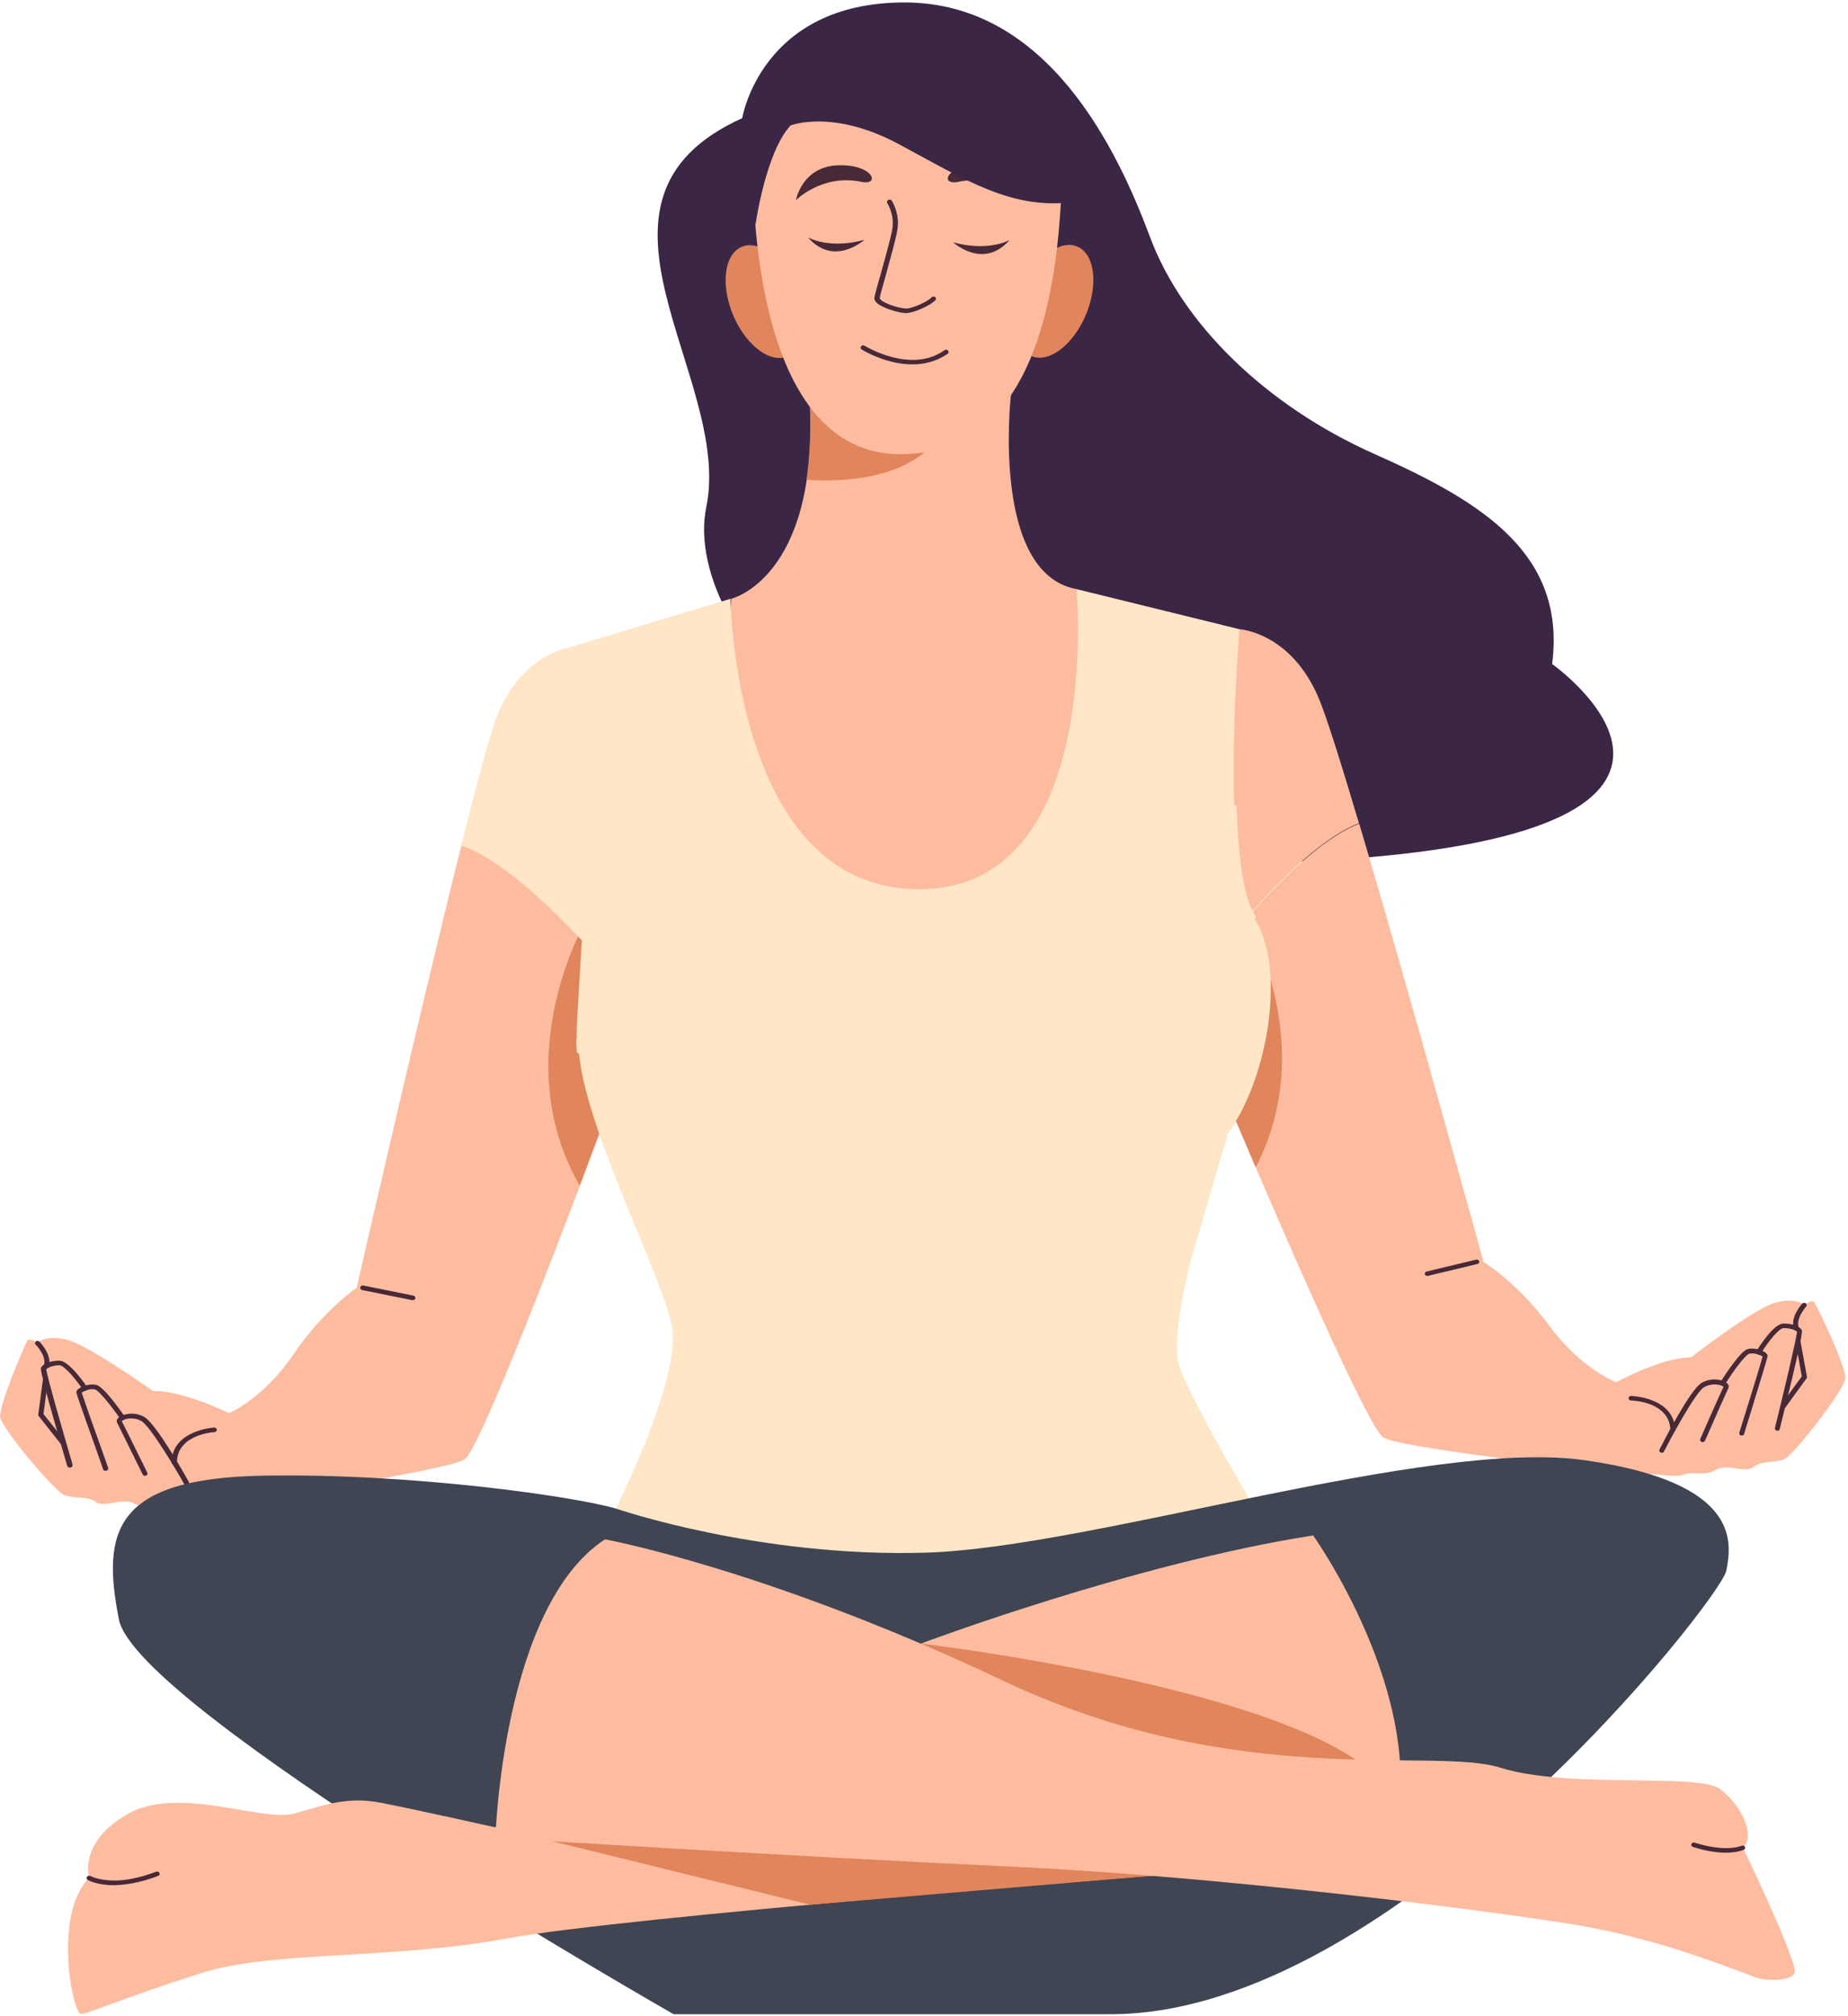 <svg width="663" height="723" viewBox="0 0 663 723" fill="none" xmlns="http://www.w3.org/2000/svg">
<path d="M266.29 42.363C266.29 42.363 273.012 0.878 324.513 0.878C376.013 0.878 400.991 53.946 412.618 85.079C424.244 116.213 454.218 145.54 493.275 162.873C532.332 180.206 561.852 198.853 556.856 238.119C556.856 238.119 640.42 297.265 481.194 308.191C321.969 319.117 243.765 228.508 253.393 181.849C263.021 135.189 200.893 71.936 266.29 42.363Z" fill="#3B2645"/>
<path d="M362.661 141.925C362.661 141.925 355.395 205.671 386.277 211.257C386.277 211.257 399.084 325.688 327.056 325.688C255.027 325.688 262.385 214.707 262.385 214.707C262.385 214.707 293.085 207.396 290.633 145.868C288.18 84.34 363.66 99.126 362.661 141.925Z" fill="#FDBCA0"/>
<path d="M341.225 147.594C347.311 126.646 315.975 122.374 294.902 121.799C291.905 127.96 290.179 135.929 290.542 145.868C290.996 154.576 290.542 163.366 289.361 172.073C301.351 172.895 333.868 172.813 341.225 147.594Z" fill="#E0855C"/>
<path d="M281.868 128.045C288.367 126.025 290.251 115.483 286.076 104.499C281.901 93.515 273.248 86.249 266.749 88.27C260.25 90.291 258.365 100.833 262.54 111.816C266.715 122.8 275.368 130.066 281.868 128.045Z" fill="#E0855C"/>
<path d="M390.046 111.716C394.221 100.733 392.337 90.19 385.837 88.17C379.338 86.149 370.685 93.415 366.51 104.399C362.335 115.383 364.219 125.925 370.719 127.945C377.218 129.966 385.871 122.7 390.046 111.716Z" fill="#E0855C"/>
<path d="M270.196 52.63C270.196 52.63 265.2 162.625 322.787 162.872C367.566 163.036 380.373 113.666 381.1 58.052C381.826 2.438 270.923 9.914 270.196 52.63Z" fill="#FDBCA0"/>
<path d="M327.328 130.671C317.7 130.671 309.253 125.413 309.162 125.331C308.708 125.085 308.617 124.592 308.981 124.181C309.253 123.77 309.798 123.688 310.252 124.017C310.434 124.099 326.783 134.203 338.864 125.577C339.227 125.331 339.863 125.331 340.135 125.742C340.408 126.153 340.408 126.645 339.954 126.892C335.866 129.685 331.506 130.671 327.328 130.671Z" fill="#472938"/>
<path d="M289.906 85.161C289.906 85.161 297.445 89.514 310.161 85.982C310.161 85.9 299.353 95.922 289.906 85.161Z" fill="#472938"/>
<path d="M362.207 86.064C362.207 86.064 354.668 90.418 341.952 86.886C341.952 86.886 352.761 96.908 362.207 86.064Z" fill="#472938"/>
<path d="M285.546 71.771C285.546 71.771 295.084 62.242 308.981 65.2C316.065 66.678 313.34 58.792 300.533 59.285C287.726 59.778 285.546 71.771 285.546 71.771Z" fill="#472938"/>
<path d="M367.294 71.771C367.294 71.771 357.757 62.242 343.86 65.2C336.775 66.678 339.5 58.792 352.307 59.285C365.114 59.778 367.294 71.771 367.294 71.771Z" fill="#472938"/>
<path d="M325.148 112.27C322.423 112.27 316.61 110.463 314.612 108.656C313.886 107.999 313.613 107.341 313.704 106.684C313.886 105.699 314.703 102.577 315.884 98.634C317.428 92.966 319.426 85.983 320.062 82.533C320.698 79.247 320.062 75.797 318.336 72.84C318.064 72.429 318.245 71.936 318.7 71.689C319.154 71.443 319.699 71.607 319.971 72.018C321.879 75.304 322.605 79.083 321.879 82.779C321.243 86.312 319.245 93.376 317.7 99.045C316.61 102.823 315.702 106.109 315.611 106.931C315.611 107.013 315.702 107.177 315.975 107.506C317.882 109.231 323.877 110.874 325.603 110.627C327.873 110.299 332.596 108.327 334.231 106.602C334.595 106.274 335.14 106.274 335.503 106.52C335.866 106.849 335.866 107.341 335.594 107.67C333.596 109.642 328.509 111.86 325.875 112.188C325.512 112.27 325.33 112.27 325.148 112.27Z" fill="#472938"/>
<path d="M271.014 80.807C271.014 80.807 274.647 54.602 283.639 44.991C283.639 44.991 298.717 38.912 322.696 51.809C346.675 64.706 363.479 75.549 385.732 72.346C385.732 72.346 387.821 9.832 330.326 13.2C272.83 16.568 261.023 43.758 271.014 80.807Z" fill="#3B2645"/>
<path d="M650.956 467.063C650.048 465.749 647.323 467.967 647.323 467.967C647.323 467.967 644.507 465.092 636.877 467.145C629.248 469.199 606.631 486.778 606.631 486.778C596.458 486.614 579.836 495.65 579.836 495.65C579.836 495.65 567.301 490.968 555.948 475.524C544.594 460.081 532.241 452.523 532.241 452.523C532.241 452.523 505.628 355.754 487.644 295.375C469.387 302.358 445.68 329.877 428.786 352.057C429.149 362.49 429.512 369.144 429.512 369.144C429.512 369.144 488.733 511.258 496.363 515.53C503.993 519.802 591.099 529.331 592.007 528.756C592.916 528.181 600.909 530.07 604.178 528.756C607.448 527.441 611.445 529.577 615.441 527.113C619.438 524.648 626.341 528.427 629.157 526.045C631.972 523.662 636.877 524.648 640.147 523.252C643.417 521.855 661.674 498.525 662.037 494.336C662.401 490.146 651.864 468.377 650.956 467.063Z" fill="#FDBCA0"/>
<path d="M444.045 323.717C444.045 323.717 475.018 371.526 450.494 418.597L429.421 368.98L444.045 323.717Z" fill="#E0855C"/>
<path d="M487.553 295.211C481.104 273.525 475.745 256.52 473.111 250.359C463.119 226.701 444.681 225.633 444.681 225.633C426.515 225.879 427.423 313.941 428.695 351.893C445.589 329.713 469.296 302.276 487.553 295.211Z" fill="#FDBCA0"/>
<path d="M512.077 457.535C511.713 457.535 511.35 457.288 511.168 456.96C511.077 456.549 511.35 456.056 511.804 455.974L529.607 451.702C530.061 451.62 530.606 451.867 530.697 452.277C530.787 452.688 530.515 453.181 530.061 453.263L512.258 457.535C512.258 457.535 512.167 457.535 512.077 457.535Z" fill="#472938"/>
<path d="M600.182 513.477C599.728 513.477 599.274 513.148 599.274 512.655C598.819 502.633 585.74 502.223 585.195 502.223C584.65 502.223 584.287 501.812 584.287 501.401C584.287 500.908 584.741 500.58 585.195 500.58C585.377 500.58 600.454 501.072 600.999 512.573C601.181 513.066 600.727 513.477 600.182 513.477C600.273 513.477 600.273 513.477 600.182 513.477Z" fill="#472938"/>
<path d="M596.185 520.951C596.095 520.951 595.913 520.951 595.822 520.869C595.368 520.705 595.186 520.212 595.368 519.801C596.458 517.666 606.268 498.443 610.355 495.979C613.716 493.925 617.803 494.582 619.438 495.897C620.528 496.718 620.165 497.539 620.074 497.786C619.62 498.689 614.351 510.519 611.717 516.598C611.536 517.008 610.991 517.255 610.537 517.09C610.082 516.926 609.81 516.433 609.992 516.023C610.264 515.283 617.349 499.347 618.348 497.293C618.166 497.129 617.712 496.8 616.804 496.636C616.077 496.472 613.716 496.061 611.354 497.457C608.266 499.347 599.909 514.79 596.912 520.623C596.821 520.787 596.549 520.951 596.185 520.951Z" fill="#472938"/>
<path d="M624.888 514.79C624.343 514.79 623.98 514.462 623.98 513.969C623.98 513.805 623.98 513.805 626.523 505.672C628.612 499.018 631.973 488.175 632.336 486.45C631.791 485.957 629.248 484.971 627.522 485.464C626.159 485.875 621.981 491.461 618.893 496.389C618.621 496.8 618.076 496.882 617.621 496.718C617.167 496.472 617.076 495.979 617.258 495.568C618.893 493.021 624.343 484.642 626.886 483.821C629.066 483.164 631.882 484.067 633.153 484.889C633.789 485.3 634.152 485.792 634.152 486.203C634.152 486.696 632.881 490.886 628.249 506.001C627.068 509.862 625.887 513.558 625.796 513.969C625.796 514.462 625.342 514.79 624.888 514.79Z" fill="#472938"/>
<path d="M637.695 513.066C637.604 513.066 637.604 513.066 637.513 513.066C637.059 512.983 636.696 512.49 636.786 512.08C639.966 499.265 644.598 479.714 644.689 477.578C644.325 477.085 642.69 476.264 639.875 476.264C638.331 476.264 634.425 480.946 631.791 485.3C631.518 485.71 630.973 485.875 630.519 485.628C630.065 485.382 629.883 484.889 630.156 484.478C631.609 482.178 636.514 474.621 639.875 474.621C643.054 474.621 645.688 475.606 646.414 477.003C646.596 477.331 647.05 478.235 638.512 512.408C638.512 512.819 638.149 513.066 637.695 513.066Z" fill="#472938"/>
<path d="M644.507 477.085C644.144 477.085 643.781 476.839 643.599 476.51C642.146 472.321 646.415 467.638 646.596 467.474C646.96 467.145 647.505 467.063 647.868 467.392C648.231 467.72 648.322 468.213 647.959 468.542C647.959 468.624 644.144 472.731 645.325 476.099C645.506 476.51 645.234 477.003 644.689 477.167C644.689 477.085 644.598 477.085 644.507 477.085Z" fill="#472938"/>
<path d="M639.693 505.097C639.511 505.097 639.33 505.015 639.239 504.933C638.785 504.686 638.694 504.193 638.966 503.783L646.414 493.596L644.234 481.274C644.144 480.863 644.507 480.371 644.961 480.371C645.415 480.288 645.96 480.617 645.96 481.028L648.322 494.007L640.51 504.768C640.238 504.933 639.965 505.097 639.693 505.097Z" fill="#472938"/>
<path d="M9.786 480.781C10.604 479.467 13.42 481.52 13.42 481.52C13.42 481.52 16.145 478.563 23.865 480.37C31.586 482.177 54.929 498.853 54.929 498.853C65.011 498.36 82.178 506.739 82.178 506.739C82.178 506.739 94.531 501.564 105.249 485.71C115.967 469.855 127.956 461.805 127.956 461.805C127.956 461.805 150.21 364.214 165.56 303.097C184.089 309.422 208.977 336.038 226.87 357.56C226.961 367.993 226.961 374.647 226.961 374.647C226.961 374.647 174.098 518.733 166.65 523.333C159.202 527.933 72.55 540.502 71.733 540.009C70.915 539.516 62.922 541.652 59.561 540.42C56.201 539.188 52.386 541.57 48.208 539.188C44.029 536.805 37.399 540.831 34.401 538.613C31.404 536.395 26.681 537.462 23.229 536.23C19.778 534.998 0.613 512.326 0.068 508.136C-0.477 503.946 8.969 482.095 9.786 480.781Z" fill="#FDBCA0"/>
<path d="M210.248 330.124C210.248 330.124 181.455 379.083 207.977 425.168L226.779 374.812L210.248 330.124Z" fill="#E0855C"/>
<path d="M165.469 303.179C170.919 281.328 175.551 264.16 177.913 257.834C186.814 233.847 205.253 232.04 205.253 232.04C223.419 231.629 226.325 319.691 226.78 357.643C208.886 336.203 183.999 309.587 165.469 303.179Z" fill="#FEE6C6"/>
<path d="M148.121 466.242C148.03 466.242 148.03 466.242 147.939 466.242L129.955 462.627C129.5 462.545 129.137 462.052 129.228 461.641C129.319 461.231 129.864 460.902 130.318 460.984L148.302 464.599C148.756 464.681 149.12 465.174 149.029 465.585C148.938 465.995 148.484 466.242 148.121 466.242Z" fill="#472938"/>
<path d="M62.468 525.305C61.923 525.305 61.56 524.894 61.56 524.484C61.65 512.901 76.637 511.915 76.819 511.915C77.273 511.915 77.727 512.244 77.818 512.654C77.818 513.147 77.455 513.476 77.001 513.558C76.456 513.558 63.467 514.462 63.467 524.484C63.376 524.976 63.013 525.305 62.468 525.305Z" fill="#472938"/>
<path d="M66.919 532.616C66.555 532.616 66.283 532.452 66.101 532.205C62.922 526.537 53.839 511.34 50.66 509.533C48.208 508.219 45.846 508.711 45.12 508.876C44.302 509.122 43.848 509.451 43.666 509.615C44.756 511.669 52.477 527.359 52.84 528.098C53.022 528.509 52.84 529.002 52.386 529.166C51.932 529.33 51.387 529.166 51.205 528.755C48.208 522.759 42.486 511.094 42.031 510.19C41.668 509.615 41.941 508.876 42.576 508.301C44.12 506.986 48.208 506.165 51.659 508.054C55.928 510.354 66.555 529.248 67.736 531.384C67.918 531.795 67.827 532.288 67.373 532.452C67.191 532.616 67.01 532.616 66.919 532.616Z" fill="#472938"/>
<path d="M37.853 527.442C37.399 527.442 37.036 527.195 36.945 526.784C36.854 526.374 35.673 523.088 34.311 519.227C28.861 504.03 27.408 499.758 27.408 499.265C27.408 498.772 27.68 498.361 28.316 497.951C29.588 497.047 32.312 496.061 34.583 496.636C37.217 497.294 43.031 505.508 44.756 507.973C45.029 508.383 44.847 508.876 44.484 509.123C44.03 509.369 43.485 509.205 43.212 508.876C39.851 504.03 35.401 498.608 34.129 498.279C32.312 497.786 29.86 498.936 29.315 499.429C29.769 500.908 33.675 512.08 36.127 518.816C38.852 526.456 38.852 526.456 38.852 526.62C38.852 527.031 38.398 527.442 37.853 527.442C37.944 527.442 37.944 527.442 37.853 527.442Z" fill="#472938"/>
<path d="M25.046 526.291C24.683 526.291 24.319 526.044 24.138 525.715C14.146 491.789 14.6 490.885 14.691 490.557C15.327 489.078 17.87 488.01 21.14 487.928H21.231C24.592 487.928 29.769 495.239 31.313 497.457C31.586 497.868 31.404 498.36 31.041 498.607C30.587 498.853 30.041 498.689 29.769 498.361C26.953 494.171 22.866 489.571 21.322 489.571C18.597 489.653 16.962 490.556 16.599 491.049C16.78 493.185 22.321 512.572 26.045 525.223C26.136 525.633 25.863 526.126 25.409 526.208C25.137 526.208 25.046 526.291 25.046 526.291Z" fill="#472938"/>
<path d="M16.69 490.639C16.599 490.639 16.508 490.639 16.417 490.639C15.963 490.557 15.6 490.064 15.781 489.653C16.781 486.203 12.875 482.26 12.784 482.178C12.421 481.849 12.511 481.356 12.875 481.028C13.238 480.699 13.783 480.781 14.146 481.11C14.328 481.274 18.779 485.792 17.507 490.064C17.416 490.392 17.053 490.639 16.69 490.639Z" fill="#472938"/>
<path d="M22.685 518.323C22.412 518.323 22.14 518.241 21.958 517.994L13.692 507.561L15.418 494.5C15.509 494.089 15.963 493.761 16.417 493.761C16.871 493.843 17.235 494.254 17.235 494.664L15.6 507.069L23.502 517.008C23.774 517.337 23.684 517.912 23.32 518.158C23.048 518.323 22.866 518.323 22.685 518.323Z" fill="#472938"/>
<path d="M386.187 211.256L444.681 225.632C444.681 225.632 437.596 311.147 449.677 328.809C461.757 346.471 455.036 386.641 440.412 406.602C440.412 406.602 416.978 474.784 423.336 490.803C429.694 506.822 451.039 542.227 451.039 542.227C451.039 542.227 355.758 585.93 217.878 547.074C217.878 547.074 245.218 494.993 240.949 475.031C236.68 455.069 207.161 399.456 207.524 373.168C207.887 346.881 217.152 276.728 203.618 232.368L262.113 214.706C262.113 214.706 263.112 318.869 329.69 318.869C396.269 318.869 386.187 211.256 386.187 211.256Z" fill="#FEE6C6"/>
<path d="M440.503 406.602C440.503 406.602 433.237 419.746 387.095 425.249C387.095 425.249 431.511 428.289 427.06 452.44L440.503 406.602Z" fill="#FEE6C6"/>
<path d="M213.882 402.906C213.882 402.906 224.781 421.389 274.102 425.578C274.102 425.578 220.058 418.185 230.14 444.965L213.882 402.906Z" fill="#FEE6C6"/>
<path d="M207.797 377.769C207.342 377.769 206.888 377.44 206.888 377.029C206.797 375.633 206.707 374.401 206.797 373.168C206.888 367.254 207.433 359.203 207.978 349.839C208.796 337.024 209.795 321.087 210.067 304.74C210.067 304.247 210.431 303.918 210.976 303.918C211.521 303.918 211.884 304.329 211.884 304.74C211.611 321.087 210.612 337.106 209.795 349.921C209.159 359.286 208.705 367.336 208.614 373.251C208.614 374.401 208.614 375.633 208.705 376.947C208.705 377.276 208.342 377.687 207.797 377.769Z" fill="#FEE6C6"/>
<path d="M449.677 329.63C449.404 329.63 449.041 329.466 448.859 329.219C444.863 323.387 442.501 309.997 441.865 289.46C441.865 288.967 442.229 288.639 442.774 288.639C443.228 288.639 443.682 288.967 443.682 289.46C444.318 309.75 446.588 322.894 450.403 328.398C450.676 328.809 450.494 329.301 450.131 329.548C450.04 329.548 449.858 329.63 449.677 329.63Z" fill="#FEE6C6"/>
<path d="M221.057 540.996C221.057 540.996 272.376 558.657 332.415 556.768C392.454 554.879 512.622 515.612 568.755 523.663C624.888 531.713 621.254 553.318 619.347 563.258C617.44 573.197 500.905 722.294 398.539 722.294H241.676C241.676 722.294 48.934 612.464 42.667 580.755C36.4 549.046 40.941 530.07 94.713 529.167C148.484 528.263 206.615 536.724 221.057 540.996Z" fill="#3F4553"/>
<path d="M330.417 589.381C330.417 589.381 407.077 560.547 471.112 550.607C471.112 550.607 512.349 608.439 500.269 657.317C500.178 657.317 353.578 628.236 330.417 589.381Z" fill="#FDBCA0"/>
<path d="M330.417 589.38C330.417 589.38 515.891 611.314 500.178 657.316C484.464 703.319 330.417 589.38 330.417 589.38Z" fill="#E0855C"/>
<path d="M413.799 672.595C413.799 672.595 223.691 687.382 182 695.104C140.309 702.826 98.073 699.375 72.278 707.508C46.482 715.64 32.221 721.884 29.133 722.212C26.045 722.541 18.96 686.314 31.949 673.499C31.949 673.499 27.952 660.437 46.118 650.333C64.284 640.229 94.44 653.537 105.612 650.333C116.784 647.13 124.777 644.172 136.676 646.472C148.575 648.773 177.64 655.262 177.64 655.262C177.64 655.262 327.328 569.254 413.799 672.595Z" fill="#FDBCA0"/>
<path d="M177.731 655.263L290.633 683.028L413.798 672.596C413.798 672.596 357.665 620.35 280.187 625.197C202.709 630.044 177.731 655.263 177.731 655.263Z" fill="#E0855C"/>
<path d="M217.06 552.003C217.06 552.003 275.373 562.683 359.664 602.606C443.954 642.53 513.711 626.182 538.326 633.904C562.941 641.626 609.628 635.629 617.258 641.626C624.888 647.623 629.883 658.138 625.342 662.656C625.342 662.656 645.688 704.879 643.78 707.672C641.873 710.465 634.788 710.219 631.427 709.562C628.067 708.905 598.456 695.597 564.395 690.093C530.333 684.589 436.415 672.76 361.571 669.31C286.727 665.859 177.731 659.041 177.731 659.041C177.731 659.041 180.274 575.99 217.06 552.003Z" fill="#FDBCA0"/>
<path d="M619.165 664.381C616.259 664.381 612.353 663.888 607.358 662.327C606.904 662.163 606.631 661.67 606.813 661.259C606.994 660.848 607.539 660.602 607.994 660.766C619.256 664.381 624.706 661.916 624.797 661.916C625.251 661.67 625.796 661.834 625.978 662.245C626.25 662.656 626.068 663.149 625.614 663.313C625.523 663.313 623.434 664.381 619.165 664.381Z" fill="#472938"/>
<path d="M41.123 676.046C34.764 676.046 31.676 674.239 31.495 674.157C31.041 673.91 30.95 673.418 31.222 673.007C31.495 672.596 32.04 672.514 32.494 672.76C32.494 672.76 35.764 674.568 42.122 674.321C48.752 674.157 55.928 671.2 56.019 671.2C56.473 671.035 57.018 671.2 57.2 671.61C57.381 672.021 57.2 672.514 56.745 672.678C56.473 672.843 49.116 675.718 42.213 675.964C41.849 676.046 41.486 676.046 41.123 676.046Z" fill="#472938"/>
</svg>
